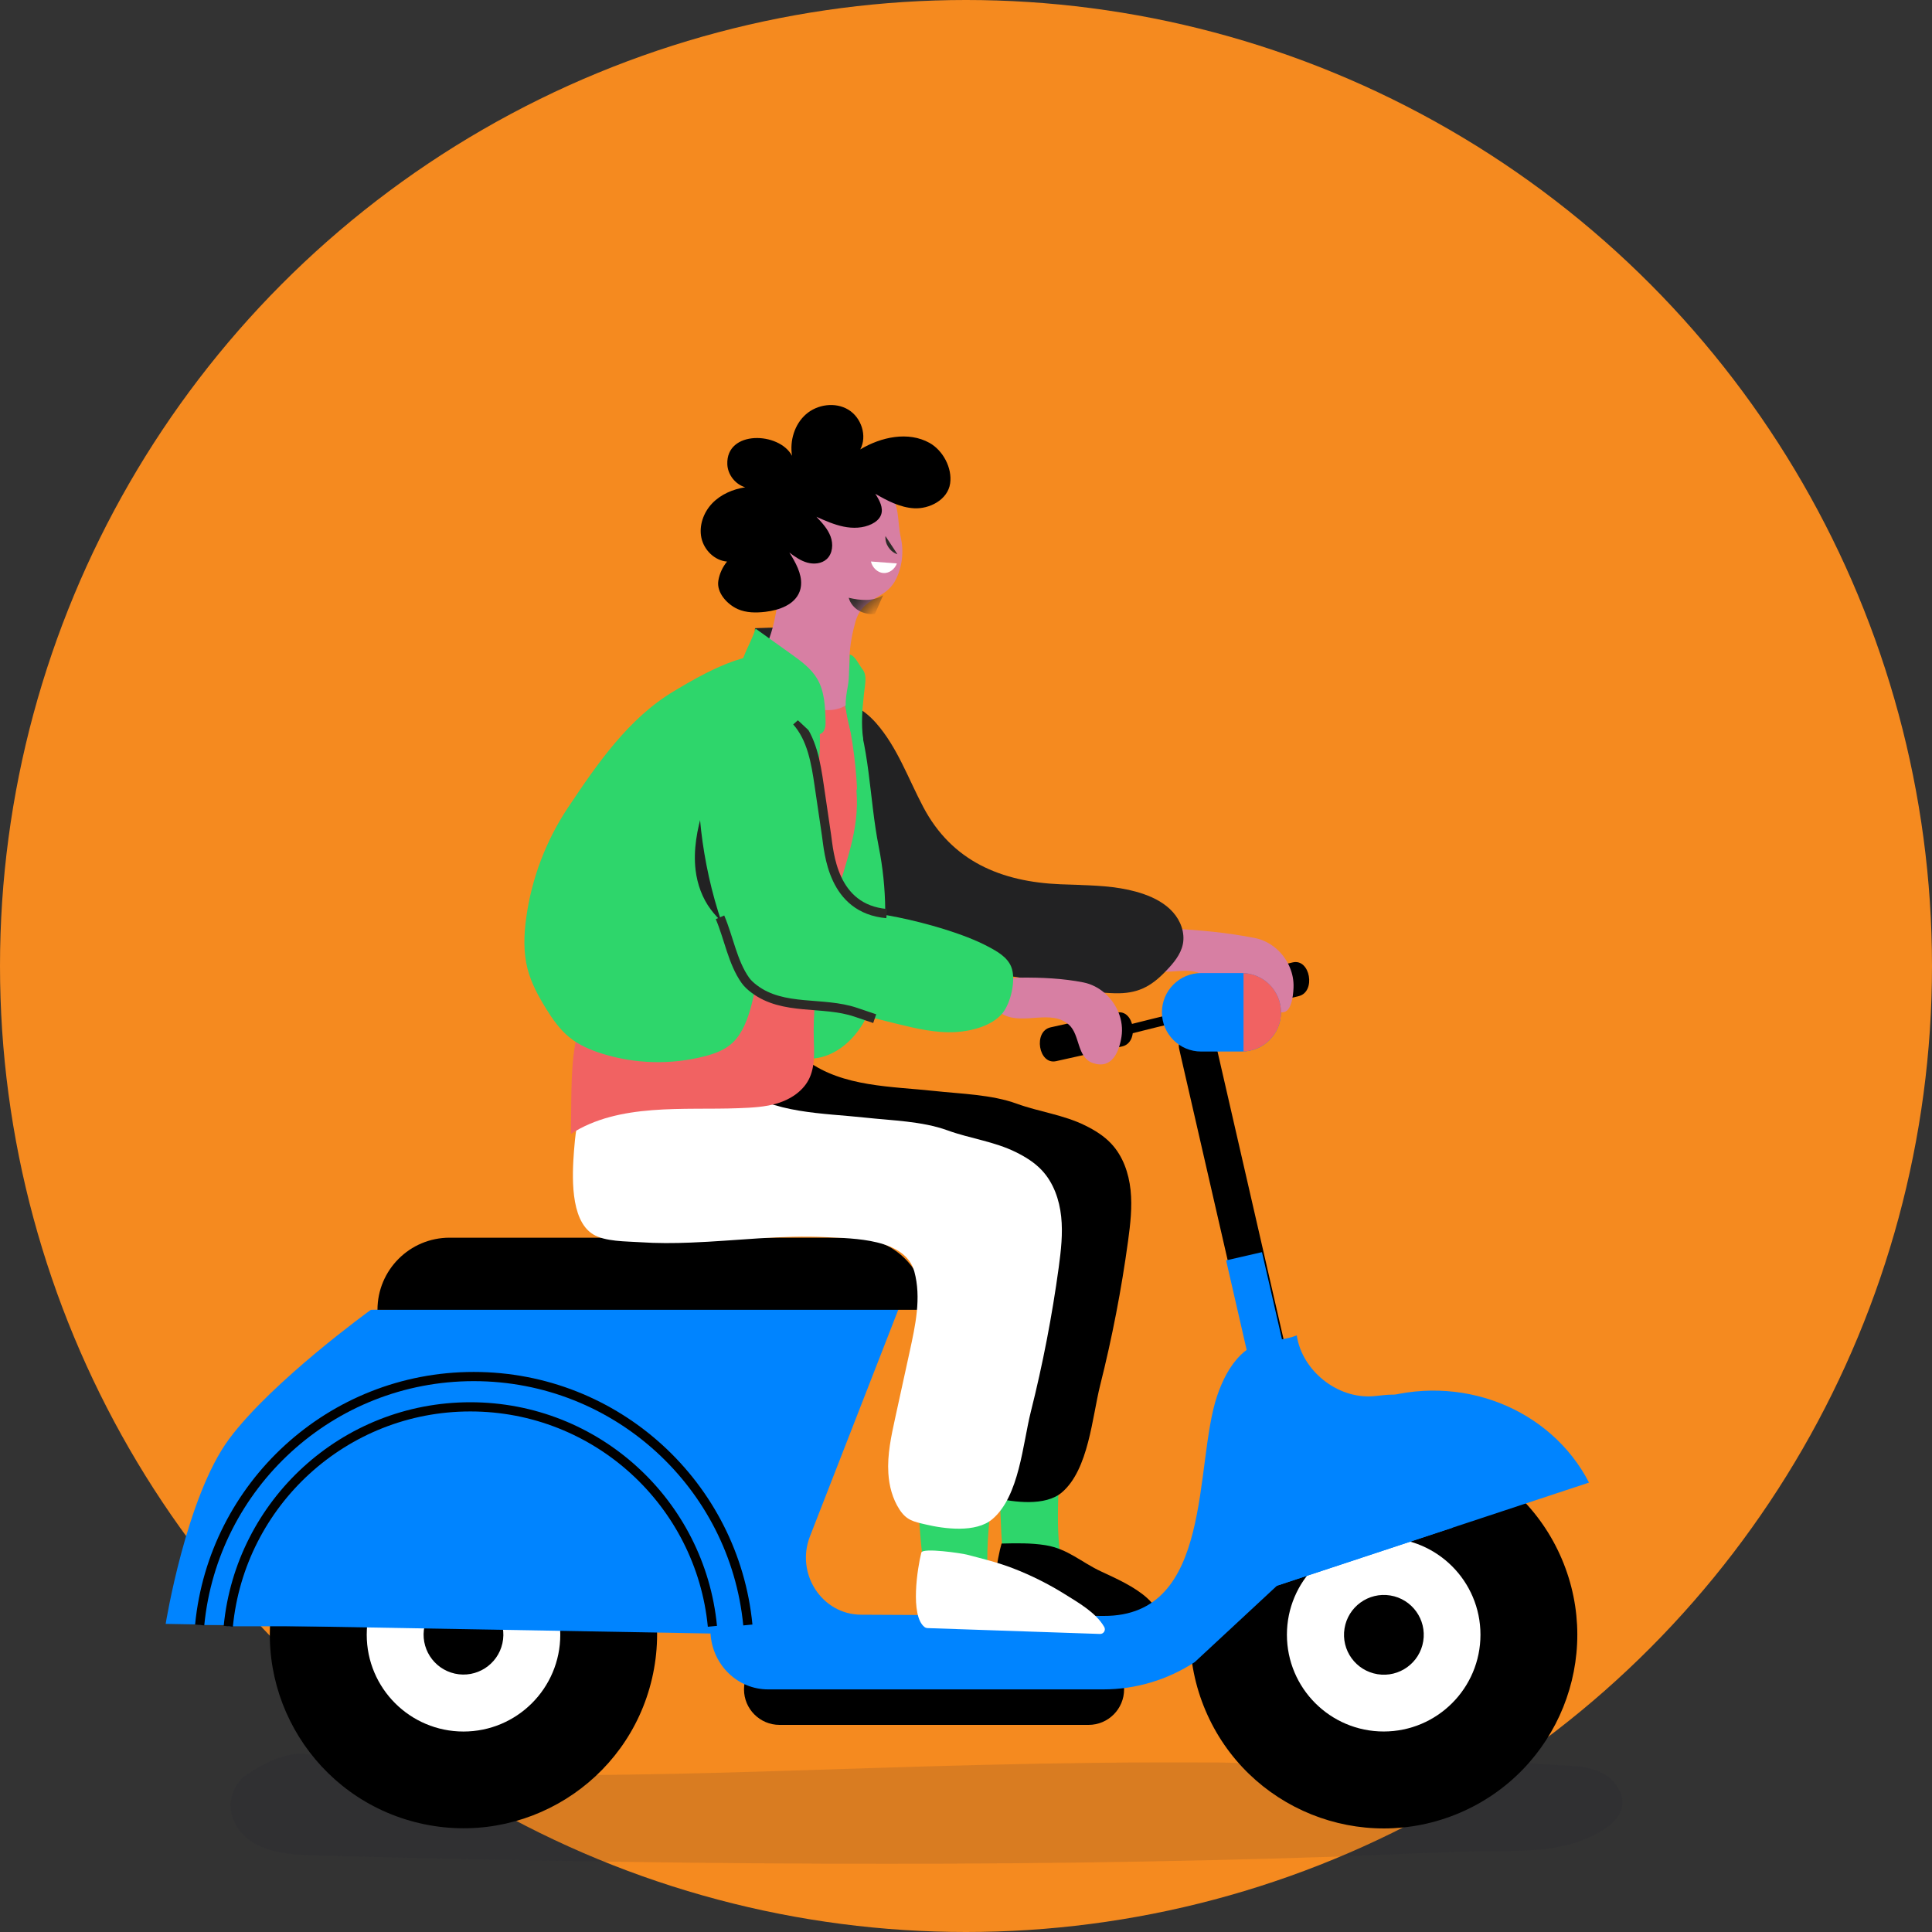 <svg width="105" height="105" viewBox="0 0 105 105" fill="none" xmlns="http://www.w3.org/2000/svg">
<rect x="0" y="0" width="105" height="105" fill="#333333" stroke="none"/>
<circle cx="52.5" cy="52.5" r="52.5" fill="#F58A1F"/>
<path opacity="0.13" d="M12.573 98.552C12.622 98.764 12.705 98.981 12.831 99.207C13.604 100.596 15.493 100.805 17.088 100.845C35.631 101.323 54.043 101.526 72.59 100.905C75.178 100.819 77.769 100.668 80.36 100.619C82.684 100.573 85.132 100.753 87.176 99.422C87.586 99.156 87.975 98.812 88.121 98.351C88.362 97.584 87.823 96.751 87.108 96.373C86.395 95.998 85.553 95.967 84.746 95.932C83.214 95.872 81.528 95.591 80.005 95.735C78.619 95.864 77.256 96.264 75.836 96.336C72.632 96.496 69.446 95.809 66.248 95.789C47.928 95.663 34.881 97.043 21.182 96.187C17.197 95.938 16.784 94.237 13.449 96.416C12.773 96.857 12.393 97.753 12.573 98.546V98.552Z" fill="#20232F"/>
<path d="M59.162 93.744H42.365C41.3 93.744 40.435 92.879 40.435 91.814C40.435 90.749 41.3 89.885 42.365 89.885H59.162C60.227 89.885 61.092 90.749 61.092 91.814C61.092 92.879 60.227 93.744 59.162 93.744Z" fill="black"/>
<path d="M69.277 53.486C69.1 53.698 64.172 54.961 64.172 54.961" stroke="black" stroke-width="0.5" stroke-miterlimit="10" stroke-linecap="round"/>
<path d="M67.004 54.996L70.583 54.137C71.533 53.908 71.207 52.076 70.253 52.305L66.675 53.164C65.724 53.393 66.05 55.225 67.004 54.996Z" fill="black"/>
<path d="M43.694 34.868C43.748 34.731 43.782 34.562 43.691 34.447C43.651 34.396 43.591 34.362 43.53 34.333C42.995 34.081 42.377 34.095 41.787 34.115C41.535 34.124 41.283 34.133 41.034 34.141C40.991 34.367 41.123 34.588 41.249 34.782C41.386 34.991 41.523 35.206 41.704 35.381C42.01 35.681 42.4 35.896 42.818 35.733C43.21 35.578 43.539 35.263 43.699 34.871L43.694 34.868Z" fill="#222223"/>
<path d="M57.625 84.476C57.539 83.926 57.51 83.368 57.499 82.812C57.487 82.134 57.513 81.455 57.525 80.774C56.44 80.614 55.452 81.023 54.312 80.954C54.353 81.175 54.384 83.299 54.481 84.141C54.653 85.635 56.465 85.544 57.599 85.398C57.685 85.386 57.774 85.369 57.848 85.323C57.734 85.054 57.668 84.756 57.625 84.473V84.476Z" fill="#2ED66B"/>
<path d="M54.433 83.889C54.218 84.622 53.751 87.013 54.467 87.608C54.524 87.657 54.605 87.662 54.679 87.668C57.124 87.834 60.371 88.003 63.073 88.095C63.03 87.628 62.71 87.184 62.346 86.852C61.665 86.234 60.663 85.787 59.838 85.403C58.776 84.911 58.037 84.175 56.818 83.978C56.027 83.852 55.229 83.869 54.433 83.889Z" fill="black"/>
<path d="M35.437 91.219C36.751 85.558 33.227 79.905 27.567 78.591C21.907 77.276 16.253 80.8 14.939 86.46C13.625 92.12 17.148 97.774 22.808 99.088C28.469 100.402 34.123 96.879 35.437 91.219Z" fill="black"/>
<path d="M25.19 94.105C28.095 94.105 30.45 91.75 30.45 88.845C30.45 85.941 28.095 83.586 25.19 83.586C22.286 83.586 19.931 85.941 19.931 88.845C19.931 91.75 22.286 94.105 25.19 94.105Z" fill="white"/>
<path d="M27.305 89.31C27.564 88.141 26.826 86.984 25.658 86.725C24.489 86.466 23.332 87.204 23.073 88.372C22.814 89.541 23.552 90.698 24.72 90.957C25.889 91.216 27.046 90.478 27.305 89.31Z" fill="black"/>
<path d="M69.363 51.559C69.034 51.273 68.639 51.066 68.206 50.981C66.701 50.683 65.186 50.543 63.657 50.468C62.976 50.434 60.846 49.707 60.869 51.058C60.886 51.988 62.277 52.739 63.056 52.801C63.809 52.864 64.619 52.598 65.292 52.936C65.824 53.202 66.188 53.812 66.778 53.884C67.104 53.924 67.425 53.781 67.751 53.738C68.705 53.615 68.959 55.232 69.812 54.997C70.245 54.877 70.308 53.855 70.302 53.526C70.291 52.773 69.924 52.046 69.363 51.556V51.559Z" fill="#D77FA3"/>
<path d="M79.318 98.53C84.665 96.255 87.156 90.077 84.882 84.73C82.608 79.382 76.43 76.891 71.082 79.165C65.735 81.44 63.244 87.618 65.518 92.965C67.792 98.313 73.971 100.804 79.318 98.53Z" fill="black"/>
<path d="M75.201 94.103C78.105 94.103 80.46 91.748 80.46 88.843C80.46 85.939 78.105 83.584 75.201 83.584C72.296 83.584 69.941 85.939 69.941 88.843C69.941 91.748 72.296 94.103 75.201 94.103Z" fill="white"/>
<path d="M77.35 89.196C77.542 88.015 76.739 86.902 75.558 86.71C74.376 86.519 73.263 87.322 73.072 88.503C72.88 89.685 73.683 90.798 74.865 90.989C76.046 91.18 77.159 90.378 77.35 89.196Z" fill="black"/>
<path d="M65.066 56.809L68.905 73.534" stroke="black" stroke-width="2" stroke-miterlimit="10" stroke-linecap="round"/>
<path d="M9.003 88.257C9.003 88.257 10.119 81.348 12.45 78.208C14.78 75.067 20.157 71.185 20.157 71.185L49.059 70.566L44.02 83.496C43.227 85.528 44.673 87.744 46.794 87.756L59.984 87.822C65.968 87.85 64.882 79.611 66.148 75.863C66.426 75.047 66.815 74.248 67.428 73.641C68.387 72.694 69.374 73 70.477 72.576C70.763 74.492 72.67 76.02 74.602 75.883C75.318 75.831 76.148 75.62 76.666 76.118C76.887 76.33 76.996 76.63 77.053 76.928C77.213 77.732 77.073 78.56 77.064 79.379C77.053 80.948 78.009 81.889 78.954 83.023L69.4 86.181L64.931 90.332C63.442 91.303 61.719 91.815 59.961 91.815H41.744C40.098 91.815 38.732 90.501 38.617 88.804V88.778L9 88.254L9.003 88.257Z" fill="#0084FF"/>
<path d="M58.415 56.798C58.595 56.589 63.543 55.406 63.543 55.406" stroke="black" stroke-width="0.5" stroke-miterlimit="10" stroke-linecap="round"/>
<path d="M40.644 88.314C39.909 80.736 33.521 74.812 25.748 74.812C17.975 74.812 11.591 80.736 10.852 88.314" fill="#0084FF"/>
<path d="M40.644 88.314C39.909 80.736 33.521 74.812 25.748 74.812C17.975 74.812 11.591 80.736 10.852 88.314" stroke="black" stroke-width="0.5" stroke-miterlimit="10"/>
<path d="M38.718 88.386C38.068 81.692 32.425 76.459 25.562 76.459C18.7 76.459 13.057 81.692 12.407 88.386" fill="#0084FF"/>
<path d="M38.718 88.386C38.068 81.692 32.425 76.459 25.562 76.459C18.7 76.459 13.057 81.692 12.407 88.386" stroke="black" stroke-width="0.5" stroke-miterlimit="10"/>
<path d="M86.36 80.576C84.282 76.548 79.358 74.561 74.714 76.093C70.07 77.627 67.302 82.156 68.029 86.631L86.357 80.576H86.36Z" fill="#0084FF"/>
<path d="M37.495 56.487C38.045 56.204 38.652 56.018 39.282 55.935C40.003 55.837 40.636 55.743 41.34 55.972C42.345 56.301 43.026 57.026 43.854 57.638C45.806 59.081 48.48 59.041 50.791 59.293C52.231 59.45 53.889 59.485 55.257 59.983C56.491 60.432 57.797 60.581 58.99 61.174C59.506 61.429 60.004 61.738 60.396 62.159C61.029 62.834 61.347 63.756 61.444 64.675C61.541 65.594 61.433 66.522 61.309 67.438C60.949 70.078 60.442 72.7 59.792 75.283C59.357 77.009 59.168 79.869 57.708 81.112C56.812 81.873 55.1 81.647 54.063 81.401C53.419 81.249 53.038 81.178 52.658 80.594C52.277 80.01 52.091 79.305 52.051 78.615C51.988 77.61 52.205 76.611 52.42 75.626C52.683 74.418 52.947 73.213 53.21 72.005C53.517 70.596 53.851 69.087 53.462 67.659C52.967 65.852 50.138 65.866 48.707 65.792C46.242 65.663 43.785 65.99 41.326 66.084C40.401 66.121 39.474 66.127 38.549 66.064C37.802 66.013 36.645 66.038 35.992 65.629C34.73 64.839 34.873 62.362 34.964 61.117C35.025 60.312 35.113 59.499 35.408 58.752C35.815 57.721 36.573 56.963 37.501 56.484L37.495 56.487Z" fill="black"/>
<path d="M60.688 55.033L57.098 55.834C56.142 56.046 56.44 57.884 57.396 57.672L60.986 56.871C61.942 56.659 61.645 54.821 60.688 55.033Z" fill="black"/>
<path d="M67.485 57.149H65.28C64.101 57.149 63.148 56.192 63.148 55.016C63.148 53.836 64.104 52.883 65.28 52.883H67.485C68.664 52.883 69.618 53.839 69.618 55.016C69.618 56.195 68.662 57.149 67.485 57.149Z" fill="#0084FF"/>
<path d="M67.582 52.885V57.145C68.716 57.093 69.621 56.163 69.621 55.015C69.621 53.867 68.716 52.936 67.582 52.885Z" fill="#F16262"/>
<path d="M50.341 71.185H20.515C20.515 69.021 22.27 67.266 24.434 67.266H46.422C48.586 67.266 50.341 69.021 50.341 71.185Z" fill="black"/>
<path d="M53.874 81.651C52.617 81.322 51.083 81.136 49.832 81.107C49.883 81.345 49.998 83.658 50.135 84.569C50.379 86.189 52.348 86.023 53.577 85.82C53.622 85.811 53.668 85.803 53.711 85.791C53.574 84.511 53.728 82.931 53.874 81.654V81.651Z" fill="#2ED66B"/>
<path d="M50.072 84.381C49.866 85.186 49.448 87.8 50.247 88.427C50.298 88.467 50.361 88.481 50.424 88.484L59.783 88.802C59.981 88.808 60.113 88.593 60.012 88.421C59.56 87.634 58.587 87.09 57.865 86.637C56.975 86.082 56.03 85.61 55.051 85.232C54.229 84.914 53.39 84.713 52.543 84.49C52.274 84.419 50.144 84.101 50.072 84.381Z" fill="white"/>
<path d="M33.725 57.935C34.274 57.651 34.881 57.465 35.511 57.382C36.233 57.285 36.865 57.19 37.57 57.419C38.575 57.748 39.256 58.473 40.083 59.086C42.036 60.529 44.71 60.488 47.02 60.74C48.461 60.898 50.118 60.932 51.487 61.43C52.721 61.88 54.026 62.029 55.22 62.621C55.735 62.876 56.233 63.185 56.626 63.606C57.258 64.282 57.576 65.204 57.673 66.123C57.771 67.042 57.662 67.969 57.539 68.885C57.178 71.525 56.672 74.148 56.022 76.73C55.586 78.456 55.398 81.317 53.937 82.559C53.041 83.321 51.329 83.094 50.293 82.848C49.649 82.697 49.268 82.625 48.887 82.041C48.506 81.457 48.32 80.752 48.28 80.062C48.217 79.058 48.435 78.058 48.649 77.074C48.913 75.865 49.176 74.66 49.44 73.452C49.746 72.043 50.081 70.535 49.692 69.106C49.196 67.299 46.368 67.314 44.936 67.239C42.471 67.11 40.015 67.437 37.555 67.531C36.631 67.569 35.703 67.574 34.778 67.511C34.031 67.46 32.874 67.486 32.222 67.076C30.959 66.286 31.102 63.809 31.194 62.564C31.254 61.76 31.343 60.946 31.638 60.199C32.044 59.169 32.803 58.41 33.73 57.932L33.725 57.935Z" fill="white"/>
<path d="M58.73 48.095C58.363 48.084 57.994 48.072 57.63 48.058C54.404 47.926 51.735 46.804 50.181 43.867C49.359 42.315 48.769 40.606 47.607 39.289C46.822 38.401 45.846 37.938 44.65 38.104C43.785 38.224 43.447 39.003 43.215 39.776C42.731 41.373 42.797 43.174 42.98 44.817C43.192 46.741 43.639 48.717 44.63 50.457C44.879 50.895 45.38 51.145 45.872 51.316C47.547 51.897 49.31 52.513 51.086 52.799C52.571 53.04 54.06 52.871 55.529 53.149C57.184 53.464 58.913 53.942 60.596 53.982C61.79 54.01 62.529 53.65 63.362 52.776C63.769 52.353 64.172 51.883 64.287 51.305C64.407 50.692 64.166 50.042 63.748 49.576C63.333 49.109 62.761 48.803 62.171 48.596C61.072 48.21 59.904 48.138 58.733 48.098L58.73 48.095Z" fill="#222223"/>
<path d="M46.261 37.989C46.007 37.365 45.614 36.916 45.133 36.603C45.088 37.047 45.033 37.494 45.005 37.941C45.002 37.992 44.982 38.032 44.956 38.064C45.222 39.655 45.282 41.282 45.199 42.894C45.102 44.72 44.833 46.535 44.461 48.325C44.126 49.928 43.748 51.557 43.227 53.111C42.943 53.959 42.356 54.761 42.351 55.679C42.351 56.341 42.668 57.028 43.25 57.34C43.742 57.603 44.352 57.569 44.879 57.383C45.775 57.068 46.49 56.352 46.96 55.525C47.427 54.697 47.67 53.764 47.833 52.828C48.228 50.583 48.203 48.264 47.759 46.028C47.226 43.343 47.306 40.569 46.261 37.995V37.989Z" fill="#2ED66B"/>
<path d="M46.577 42.818C46.493 41.232 46.259 39.657 45.869 38.12C45.829 37.965 45.672 37.896 45.526 37.925C45.331 37.962 45.136 37.999 44.942 38.037C44.132 37.02 43.304 38.649 42.15 38.666C39.456 38.707 36.834 39.8 34.738 41.492C33.982 42.102 33.287 42.792 32.74 43.591C31.082 46.019 30.97 49.165 31.185 52.097C31.257 53.07 31.346 54.046 31.4 55.011C31.454 55.965 31.205 56.812 31.128 57.754C31.022 59.034 31.056 60.342 31.022 61.628C33.633 59.933 37.177 60.342 40.135 60.228C40.856 60.199 41.586 60.17 42.276 59.956C42.586 59.858 42.889 59.721 43.158 59.538C43.487 59.314 43.768 59.028 43.951 58.676C44.309 57.986 44.249 57.164 44.226 56.388C44.157 53.875 44.79 51.464 45.383 49.045C45.901 46.935 46.737 45.16 46.545 42.955C46.568 42.915 46.579 42.869 46.577 42.815V42.818Z" fill="#F16262"/>
<path d="M30.87 43.889C29.679 45.673 28.898 47.725 28.603 49.85C28.471 50.783 28.437 51.745 28.671 52.658C28.872 53.431 29.258 54.141 29.679 54.82C30.031 55.389 30.421 55.948 30.939 56.371C31.46 56.798 32.093 57.067 32.737 57.268C34.52 57.823 36.456 57.875 38.265 57.414C38.835 57.27 39.41 57.064 39.831 56.655C40.876 55.644 41.011 53.572 41.34 52.234C41.655 50.955 42.024 49.692 42.451 48.447C43.046 46.706 43.756 44.997 44.183 43.208C44.612 41.418 44.75 39.509 44.203 37.754C43.954 36.955 43.424 36.084 42.611 35.749C40.873 35.034 38.053 36.712 36.619 37.568C34.157 39.039 32.448 41.527 30.87 43.889Z" fill="#2ED66B"/>
<path d="M40.198 50.762C40.192 50.707 39.422 50.278 39.313 50.178C39.073 49.954 38.826 49.691 38.629 49.428C38.165 48.809 37.896 48.053 37.804 47.289C37.673 46.187 37.885 45.07 38.205 44.008C38.262 43.822 38.331 43.621 38.486 43.504C39.697 42.594 39.78 46.444 39.817 46.859C39.929 48.159 40.069 49.459 40.195 50.759L40.198 50.762Z" fill="#222223"/>
<path d="M60.038 53.971C59.709 53.685 59.314 53.479 58.882 53.393C57.756 53.17 56.591 53.121 55.446 53.132C55.251 53.132 55.048 53.141 54.871 53.224C54.616 53.344 54.458 53.605 54.315 53.848C54.178 54.086 54.035 54.352 54.089 54.624C54.141 54.862 54.338 55.042 54.556 55.154C55.632 55.709 57.144 54.833 58.097 55.695C58.715 56.256 58.512 57.49 59.417 57.782C60.445 58.114 60.82 57.155 60.949 56.353C61.092 55.46 60.705 54.552 60.038 53.971Z" fill="#D77FA3"/>
<path d="M45.091 46.667C45.082 46.642 45.074 46.616 45.062 46.593C44.733 45.697 44.767 44.649 44.604 43.716C44.332 42.178 44.157 40.272 43.296 38.929C42.803 38.161 42.838 40.183 41.956 39.922C40.991 39.636 39.889 39.63 39.076 40.306C38.056 41.151 37.922 42.654 38.002 43.973C38.185 47.002 39.118 50.953 40.842 53.501C41.134 53.934 41.635 54.131 42.119 54.249C43.087 54.483 44.049 54.521 44.999 54.73C46.242 55.004 47.473 55.334 48.709 55.634C49.775 55.895 50.857 56.155 51.95 56.09C52.792 56.041 53.897 55.76 54.47 55.082C54.939 54.523 55.237 53.218 54.956 52.539C54.742 52.016 54.206 51.712 53.705 51.446C52.386 50.742 50.293 50.157 48.827 49.86C47.888 49.671 47.338 49.625 46.471 49.221C45.626 48.832 45.371 47.452 45.091 46.67V46.667Z" fill="#2ED66B"/>
<path d="M43.295 28.348C43.49 27.778 43.742 27.229 44.146 26.785C45.302 25.517 47.097 25.628 48.263 26.768C48.927 27.418 48.749 28.291 48.956 29.207C49.13 29.977 49.036 30.83 48.666 31.532C48.088 32.634 46.886 32.396 46.49 33.796C46.141 35.036 46.024 36.307 46.376 37.561C46.402 37.65 46.428 37.742 46.413 37.833C46.399 37.925 46.342 38.002 46.282 38.071C45.798 38.62 44.944 38.709 44.249 38.474C43.556 38.242 42.983 37.75 42.431 37.269C42.339 37.189 40.976 36.075 41.097 35.955C41.978 34.916 42.145 33.473 42.373 32.13C42.56 31.028 42.814 29.937 43.135 28.866C43.187 28.692 43.241 28.517 43.301 28.345L43.295 28.348Z" fill="#D77FA3"/>
<path d="M45.474 29.838C45.58 30.356 45.354 30.931 44.896 31.326C44.684 31.51 44.469 31.352 44.203 31.266C43.198 30.94 43.487 29.557 44.12 29.056C44.255 28.95 44.418 28.864 44.587 28.878C44.69 28.887 44.784 28.936 44.87 28.99C45.216 29.211 45.408 29.511 45.474 29.835V29.838Z" fill="#D77FA3"/>
<mask id="mask0_1641_250" style="mask-type:luminance" maskUnits="userSpaceOnUse" x="41" y="25" width="9" height="13">
<path d="M43.281 28.343C43.479 25.445 45.826 24.372 48.26 26.768C48.921 27.421 48.746 28.291 48.953 29.207C49.127 29.978 49.033 30.831 48.663 31.532C48.085 32.634 46.883 32.397 46.488 33.797C46.233 34.699 45.978 35.646 46.187 36.56C46.213 36.677 46.247 36.806 46.199 36.917C46.17 36.983 46.115 37.035 46.058 37.081C45.38 37.639 44.406 37.696 43.544 37.51C42.995 37.393 42.334 37.189 41.878 36.843C41.171 36.302 41.486 36.093 41.767 35.326C42.273 33.937 42.296 32.434 42.465 30.983C42.557 30.195 43.209 29.325 43.275 28.34L43.281 28.343Z" fill="white"/>
</mask>
<g mask="url(#mask0_1641_250)">
<path d="M47.997 32.348C47.725 32.522 47.401 32.597 47.081 32.605C46.76 32.614 46.439 32.559 46.127 32.488C46.202 32.78 46.411 33.032 46.671 33.184C46.932 33.335 47.244 33.395 47.544 33.376" fill="#2C2A27"/>
</g>
<path d="M48.123 29.135C48.083 29.558 48.369 29.991 48.773 30.122L48.123 29.135Z" fill="#2C2A27"/>
<path d="M48.744 30.622C48.627 30.945 48.315 31.166 48.005 31.143C47.696 31.12 47.41 30.854 47.333 30.516" fill="white"/>
<path d="M39.13 49.853C39.602 50.95 39.814 52.301 40.507 53.278C40.639 53.461 40.81 53.613 40.988 53.747C42.574 54.947 44.713 54.406 46.508 55.013C46.851 55.13 47.195 55.245 47.538 55.362" stroke="#2C2A27" stroke-width="0.5" stroke-miterlimit="10"/>
<path d="M43.296 39.205C44.123 40.138 44.341 41.45 44.521 42.687C44.653 43.588 44.784 44.49 44.919 45.389C45.056 46.32 45.231 49.389 48.191 49.652" stroke="#2C2A27" stroke-width="0.5" stroke-miterlimit="10"/>
<path d="M41.057 34.159L42.992 35.542C43.53 35.926 44.083 36.329 44.418 36.899C44.81 37.572 44.844 38.385 44.867 39.161C44.876 39.421 44.856 39.736 44.63 39.865C44.349 40.025 44.02 39.768 43.788 39.541C43.321 39.083 42.812 38.671 42.265 38.313C41.73 37.961 40.916 37.726 40.484 37.248C39.737 36.424 40.825 35.069 41.06 34.156L41.057 34.159Z" fill="#2ED66B"/>
<path d="M46.943 37.812C46.963 37.64 46.983 37.469 47.006 37.3C47.046 36.982 47.078 36.627 46.877 36.378C46.705 36.166 46.448 35.593 46.176 35.576C46.196 35.576 46.144 36.429 46.144 36.51C46.139 36.782 46.124 37.025 46.076 37.3C46.01 37.658 45.944 38.021 45.967 38.385C46.004 38.943 46.161 39.524 46.319 40.06C46.362 40.211 46.451 40.52 46.634 40.563C46.894 40.624 46.929 40.303 46.906 40.128C46.803 39.361 46.857 38.585 46.946 37.812H46.943Z" fill="#2ED66B"/>
<path d="M43.536 31.785C43.527 31.911 43.502 32.035 43.456 32.155C43.187 32.865 42.348 33.163 41.595 33.251C41.088 33.311 40.559 33.309 40.092 33.102C39.528 32.848 38.929 32.212 39.041 31.553C39.104 31.176 39.27 30.815 39.514 30.52C38.838 30.466 38.26 29.893 38.119 29.229C37.979 28.565 38.234 27.852 38.703 27.359C39.173 26.867 39.831 26.586 40.501 26.483C39.96 26.323 39.548 25.793 39.528 25.229C39.459 23.365 42.351 23.46 43.046 24.774C42.912 23.958 43.178 23.065 43.799 22.518C44.421 21.971 45.4 21.837 46.107 22.266C46.814 22.695 47.143 23.692 46.754 24.425C47.885 23.746 49.362 23.428 50.516 24.07C51.246 24.476 51.761 25.435 51.638 26.274C51.507 27.17 50.505 27.674 49.666 27.623C48.916 27.577 48.225 27.216 47.573 26.838C47.793 27.185 48.025 27.597 47.882 27.983C47.796 28.212 47.59 28.376 47.372 28.482C46.903 28.711 46.353 28.725 45.841 28.619C45.331 28.513 44.85 28.301 44.372 28.087C44.675 28.407 44.985 28.742 45.139 29.154C45.294 29.567 45.257 30.085 44.93 30.386C44.655 30.637 44.235 30.677 43.874 30.577C43.513 30.477 43.201 30.254 42.9 30.03C43.235 30.56 43.579 31.178 43.536 31.777V31.785Z" fill="black"/>
<path d="M67.611 68.275L69.186 75.138" stroke="#0084FF" stroke-width="2" stroke-miterlimit="10"/>
</svg>
